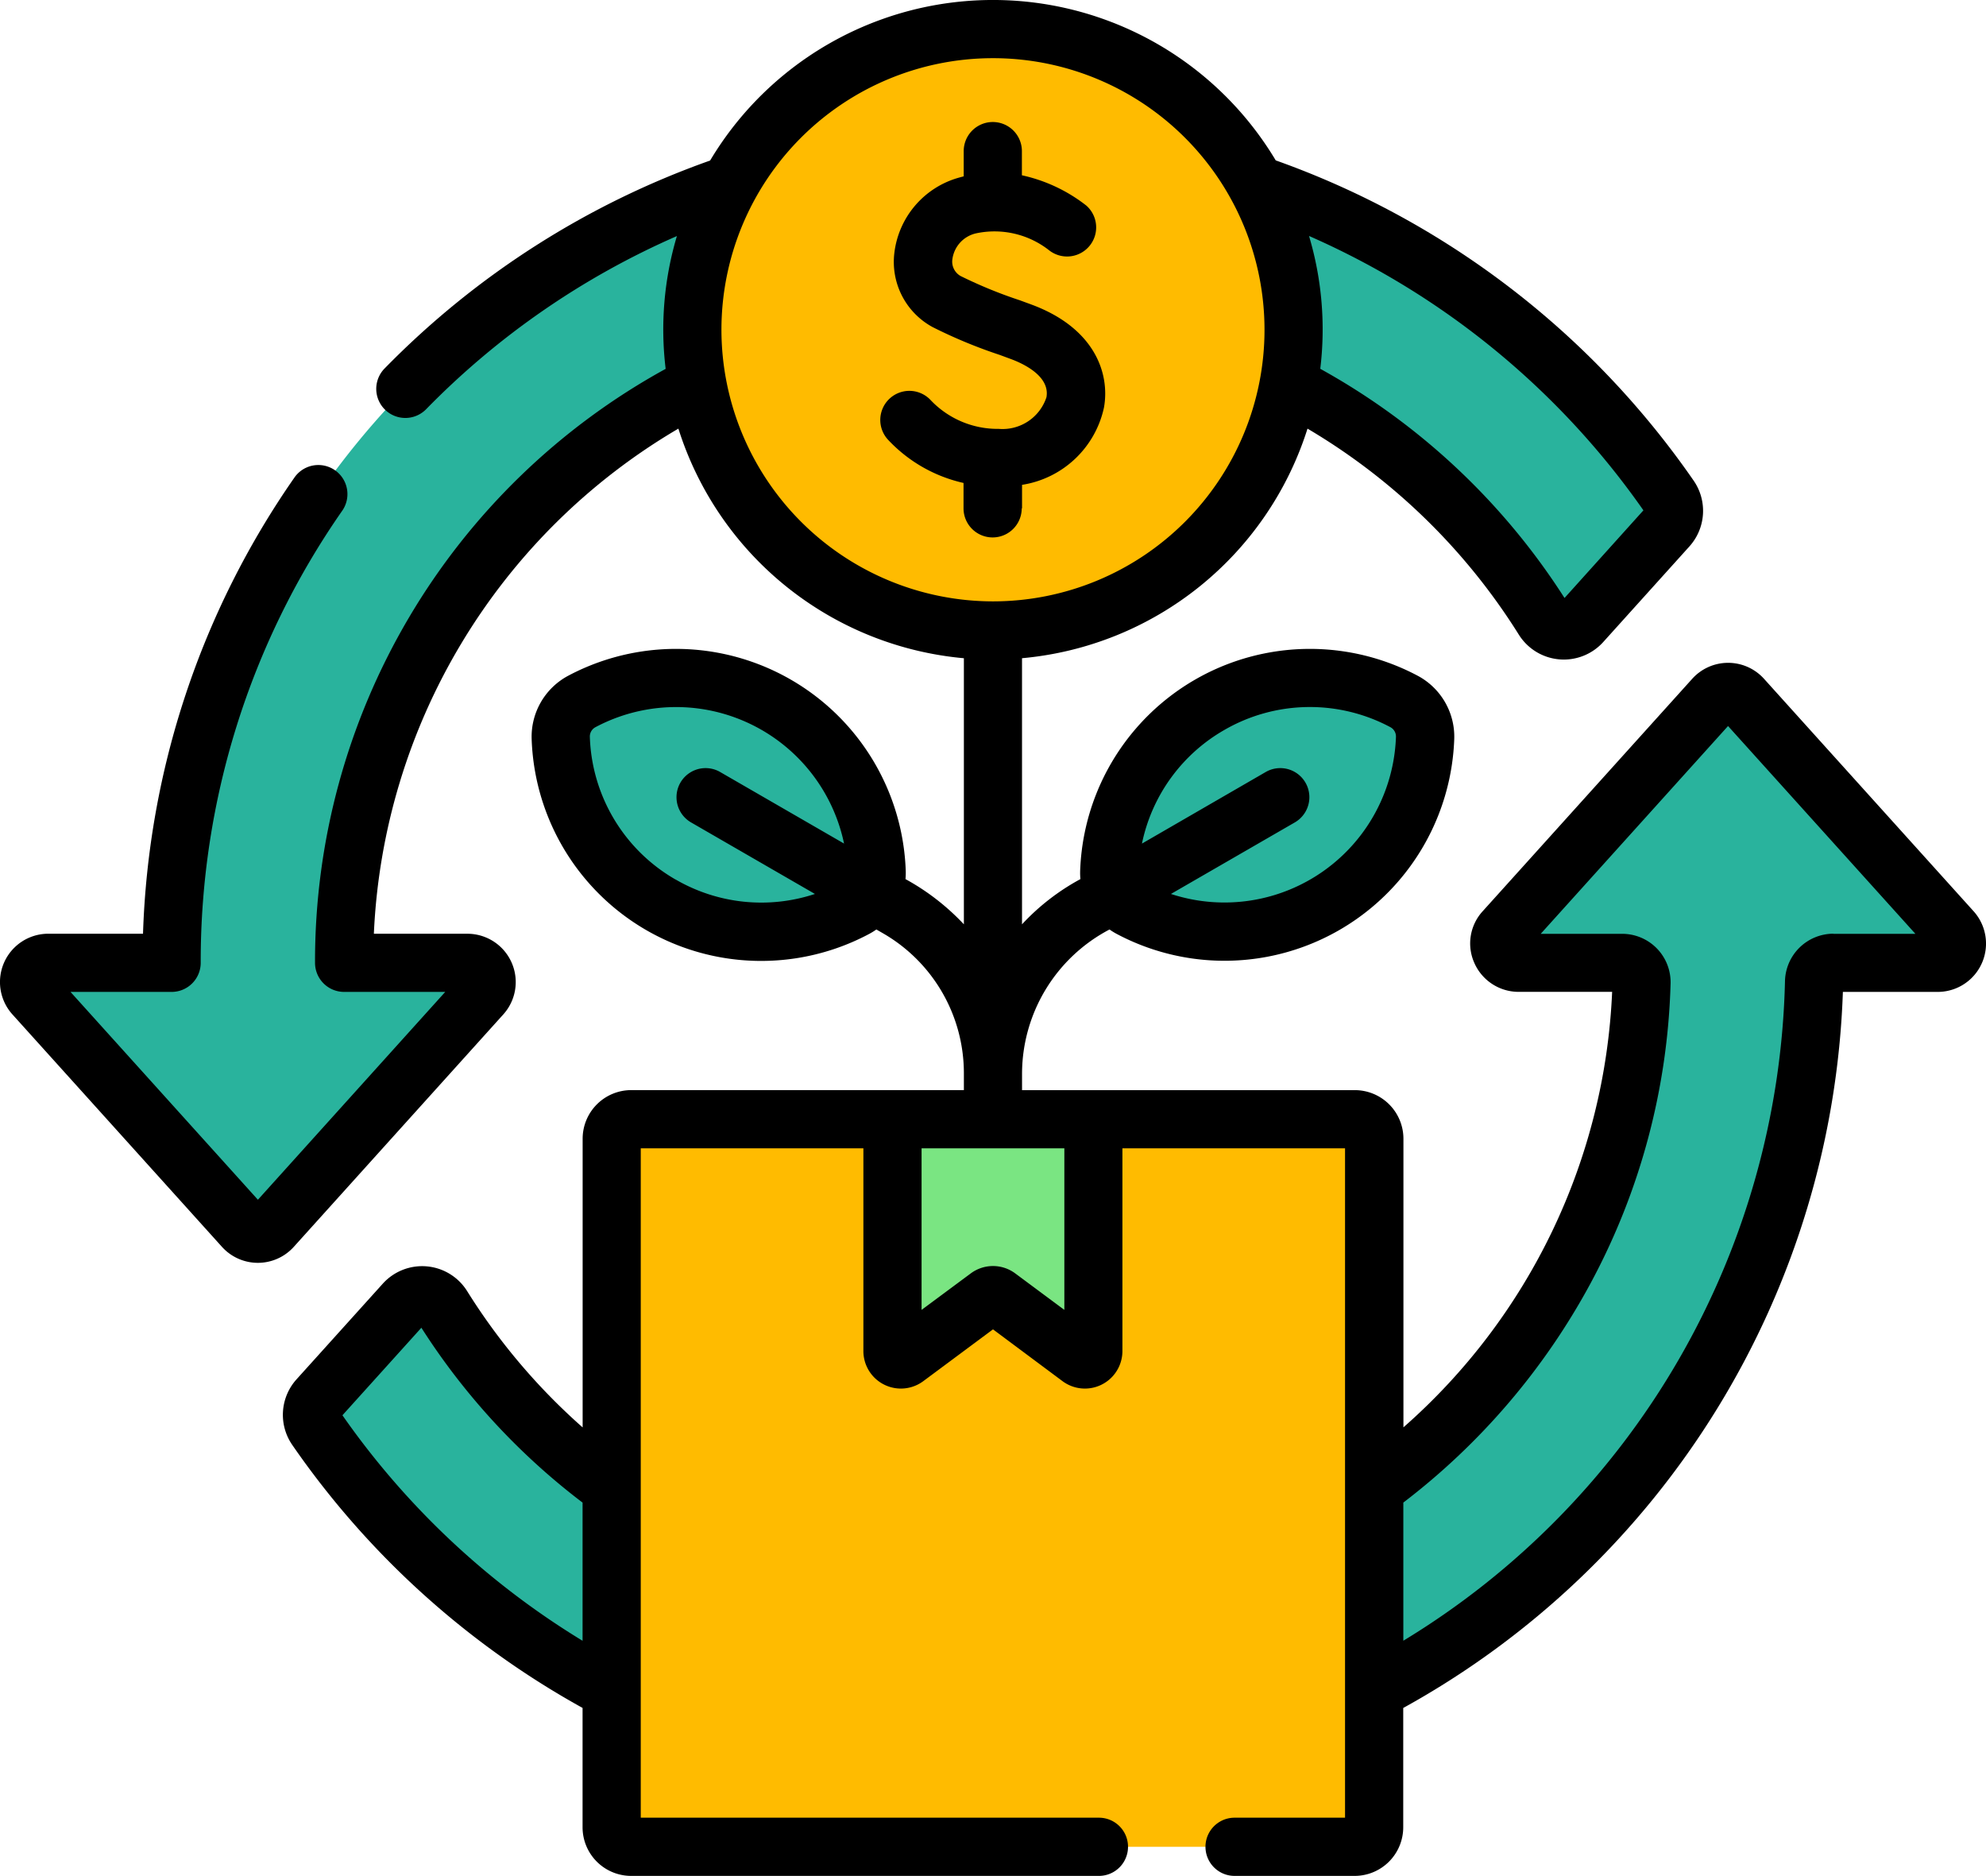 <svg xmlns="http://www.w3.org/2000/svg" width="80" height="75.548" viewBox="0 0 80 75.548">
  <g id="sostenible" transform="translate(0 -14.247)">
    <g id="Grupo_86382" data-name="Grupo 86382" transform="translate(1.172 15.418)">
      <g id="Grupo_86381" data-name="Grupo 86381" transform="translate(0 4.519)">
        <path id="Trazado_151624" data-name="Trazado 151624" d="M146.5,202.208l-8.441-9.361a.774.774,0,0,0-1.15,0l-8.441,9.361a.774.774,0,0,0,.575,1.293h4.18a.777.777,0,0,1,.775.8,26.142,26.142,0,0,1-48.3,13.041.965.965,0,0,0-1.535-.131l-3.469,3.845a.972.972,0,0,0-.075,1.2,33.089,33.089,0,0,0,60.335-18.008.772.772,0,0,1,.773-.751h4.2A.774.774,0,0,0,146.5,202.208Z" transform="translate(-69.043 -170.415)" fill="#29b39d"/>
        <path id="Trazado_151625" data-name="Trazado 151625" d="M46.328,50.665A33.086,33.086,0,0,0,13.242,83.75H8.275A.774.774,0,0,0,7.7,85.043L16.141,94.4a.774.774,0,0,0,1.15,0l8.441-9.361a.774.774,0,0,0-.575-1.293H20.19a26.141,26.141,0,0,1,48.316-13.84.966.966,0,0,0,1.535.131l3.469-3.847a.972.972,0,0,0,.075-1.2A33.052,33.052,0,0,0,46.328,50.665Z" transform="translate(-7.499 -50.665)" fill="#29b39d"/>
      </g>
      <path id="Trazado_151626" data-name="Trazado 151626" d="M298.7,191.411a1.594,1.594,0,0,0-.847-1.466,8.088,8.088,0,0,0-11.878,6.857,1.594,1.594,0,0,0,.847,1.466,8.088,8.088,0,0,0,11.878-6.857Z" transform="translate(-242.465 -162.864)" fill="#29b39d"/>
      <path id="Trazado_151627" data-name="Trazado 151627" d="M144.575,191.411a1.594,1.594,0,0,1,.847-1.466A8.088,8.088,0,0,1,157.3,196.8a1.594,1.594,0,0,1-.847,1.466,8.088,8.088,0,0,1-11.878-6.857Z" transform="translate(-123.156 -162.864)" fill="#29b39d"/>
      <path id="Trazado_151634" data-name="Trazado 151634" d="M12.11,0A12.11,12.11,0,1,1,0,12.11,12.11,12.11,0,0,1,12.11,0Z" transform="translate(26.718 0)" fill="#fb0"/>
      <path id="Trazado_151629" data-name="Trazado 151629" d="M158.485,332.029h29.149a.785.785,0,0,0,.785-.785V303.512a.785.785,0,0,0-.785-.785H158.485a.785.785,0,0,0-.785.785v27.732A.785.785,0,0,0,158.485,332.029Z" transform="translate(-134.231 -258.823)" fill="#fb0"/>
      <path id="Trazado_151631" data-name="Trazado 151631" d="M230.1,302.727v9.335a.339.339,0,0,0,.542.272l3.3-2.455a.339.339,0,0,1,.4,0l3.3,2.455a.339.339,0,0,0,.542-.272v-9.335Z" transform="translate(-195.316 -258.823)" fill="#7ae582"/>
    </g>
    <g id="Grupo_86383" data-name="Grupo 86383" transform="translate(0 14.247)">
      <path id="Trazado_151632" data-name="Trazado 151632" d="M79.5,50.945l-8.443-9.362a1.947,1.947,0,0,0-2.89,0l-8.44,9.36a1.922,1.922,0,0,0-.334,2.093,1.948,1.948,0,0,0,1.779,1.156h3.768a24.761,24.761,0,0,1-8.407,17.538V60.107a1.959,1.959,0,0,0-1.957-1.957H41.17v-.694a6.571,6.571,0,0,1,3.524-5.776,2.709,2.709,0,0,0,.286.177,9.26,9.26,0,0,0,13.6-7.85,2.782,2.782,0,0,0-1.469-2.544,9.26,9.26,0,0,0-13.6,7.85,2.726,2.726,0,0,0,.01.338,9.116,9.116,0,0,0-2.352,1.821V40.755a13.312,13.312,0,0,0,11.5-9.246,25.081,25.081,0,0,1,8.514,8.3,2.139,2.139,0,0,0,3.4.293l3.47-3.849a2.14,2.14,0,0,0,.168-2.653A34.538,34.538,0,0,0,51.389,20.706a13.272,13.272,0,0,0-22.784.006,34.4,34.4,0,0,0-13.132,8.394,1.172,1.172,0,0,0,1.678,1.636,32.1,32.1,0,0,1,10.116-6.988,13.166,13.166,0,0,0-.453,5.348,27.212,27.212,0,0,0-14.124,23.92,1.172,1.172,0,0,0,1.172,1.172h4.073l-7.546,8.37L2.84,54.194H6.913a1.172,1.172,0,0,0,1.172-1.172,31.716,31.716,0,0,1,5.708-18.217,1.172,1.172,0,0,0-1.923-1.34A34.023,34.023,0,0,0,5.761,51.851H1.946A1.946,1.946,0,0,0,.5,55.1l8.443,9.363a1.947,1.947,0,0,0,2.89,0l8.439-9.36a1.946,1.946,0,0,0-1.444-3.251H15.06A24.865,24.865,0,0,1,27.327,31.509a13.311,13.311,0,0,0,11.5,9.247V51.472a9.435,9.435,0,0,0-2.352-1.821,2.724,2.724,0,0,0,.01-.337,9.26,9.26,0,0,0-13.6-7.851,2.782,2.782,0,0,0-1.469,2.544,9.25,9.25,0,0,0,13.6,7.85,2.711,2.711,0,0,0,.286-.177l.285.164a6.5,6.5,0,0,1,3.24,5.611v.694h-13.4a1.959,1.959,0,0,0-1.957,1.957V71.733a24.942,24.942,0,0,1-4.654-5.491,2.136,2.136,0,0,0-3.4-.294l-3.468,3.845a2.134,2.134,0,0,0-.17,2.653A34.52,34.52,0,0,0,23.467,83.03v4.808a1.959,1.959,0,0,0,1.957,1.957H44.267a1.172,1.172,0,0,0,0-2.344H25.811V60.494h8.968v8.163a1.511,1.511,0,0,0,2.413,1.213L40,67.784,42.8,69.87a1.511,1.511,0,0,0,2.413-1.213V60.494h8.968V87.451h-4.45a1.172,1.172,0,0,0,0,2.344h4.837a1.959,1.959,0,0,0,1.957-1.957V83.032A34.281,34.281,0,0,0,74.235,54.194h3.816A1.946,1.946,0,0,0,79.5,50.945ZM49.308,43.651a6.885,6.885,0,0,1,6.7-.118.425.425,0,0,1,.224.388,6.913,6.913,0,0,1-9.064,6.328l4.99-2.881a1.172,1.172,0,1,0-1.172-2.03L46,48.221A6.872,6.872,0,0,1,49.308,43.651ZM27.214,49.669a6.884,6.884,0,0,1-3.454-5.747.425.425,0,0,1,.224-.388A6.913,6.913,0,0,1,34,48.22l-4.991-2.882a1.172,1.172,0,0,0-1.172,2.03l4.99,2.881a6.872,6.872,0,0,1-5.61-.581ZM66.2,34.8,63.022,38.33A27.418,27.418,0,0,0,53.183,29.1a13.17,13.17,0,0,0-.453-5.35A32.23,32.23,0,0,1,66.2,34.8ZM29.061,27.528A10.938,10.938,0,1,1,40,38.466,10.95,10.95,0,0,1,29.061,27.528ZM13.794,71.244l3.18-3.525a27.264,27.264,0,0,0,6.493,7.042v5.565a32.2,32.2,0,0,1-9.673-9.082ZM42.874,67,40.9,65.534a1.5,1.5,0,0,0-1.8,0L37.123,67V60.494h5.751V67Zm30.974-15.15a1.955,1.955,0,0,0-1.945,1.9A31.933,31.933,0,0,1,56.529,80.324V74.76a27.573,27.573,0,0,0,7.522-8.794,26.993,26.993,0,0,0,3.243-12.1,1.949,1.949,0,0,0-1.946-2.011H62.063l7.546-8.369,7.547,8.369H73.848Z" transform="translate(0 -14.247)"/>
      <path id="Trazado_151633" data-name="Trazado 151633" d="M232.72,61.272v-.948a4.007,4.007,0,0,0,3.3-3.113c.249-1.393-.39-3.214-2.927-4.15l-.46-.169a18.267,18.267,0,0,1-2.39-.979.665.665,0,0,1-.327-.689,1.235,1.235,0,0,1,.94-1.026,3.562,3.562,0,0,1,2.953.679,1.172,1.172,0,0,0,1.5-1.8,6.433,6.433,0,0,0-2.595-1.22v-.973a1.172,1.172,0,0,0-2.344,0V47.9c-.064.017-.128.033-.193.052a3.59,3.59,0,0,0-2.6,3.029,2.985,2.985,0,0,0,1.537,2.988,19.808,19.808,0,0,0,2.7,1.12l.458.169c.481.178,1.584.683,1.431,1.539a1.862,1.862,0,0,1-1.922,1.273,3.717,3.717,0,0,1-2.731-1.146,1.172,1.172,0,1,0-1.737,1.574,5.946,5.946,0,0,0,3.05,1.75v1.022a1.172,1.172,0,1,0,2.344,0Z" transform="translate(-191.55 -40.798)"/>
    </g>
  </g>
</svg>
